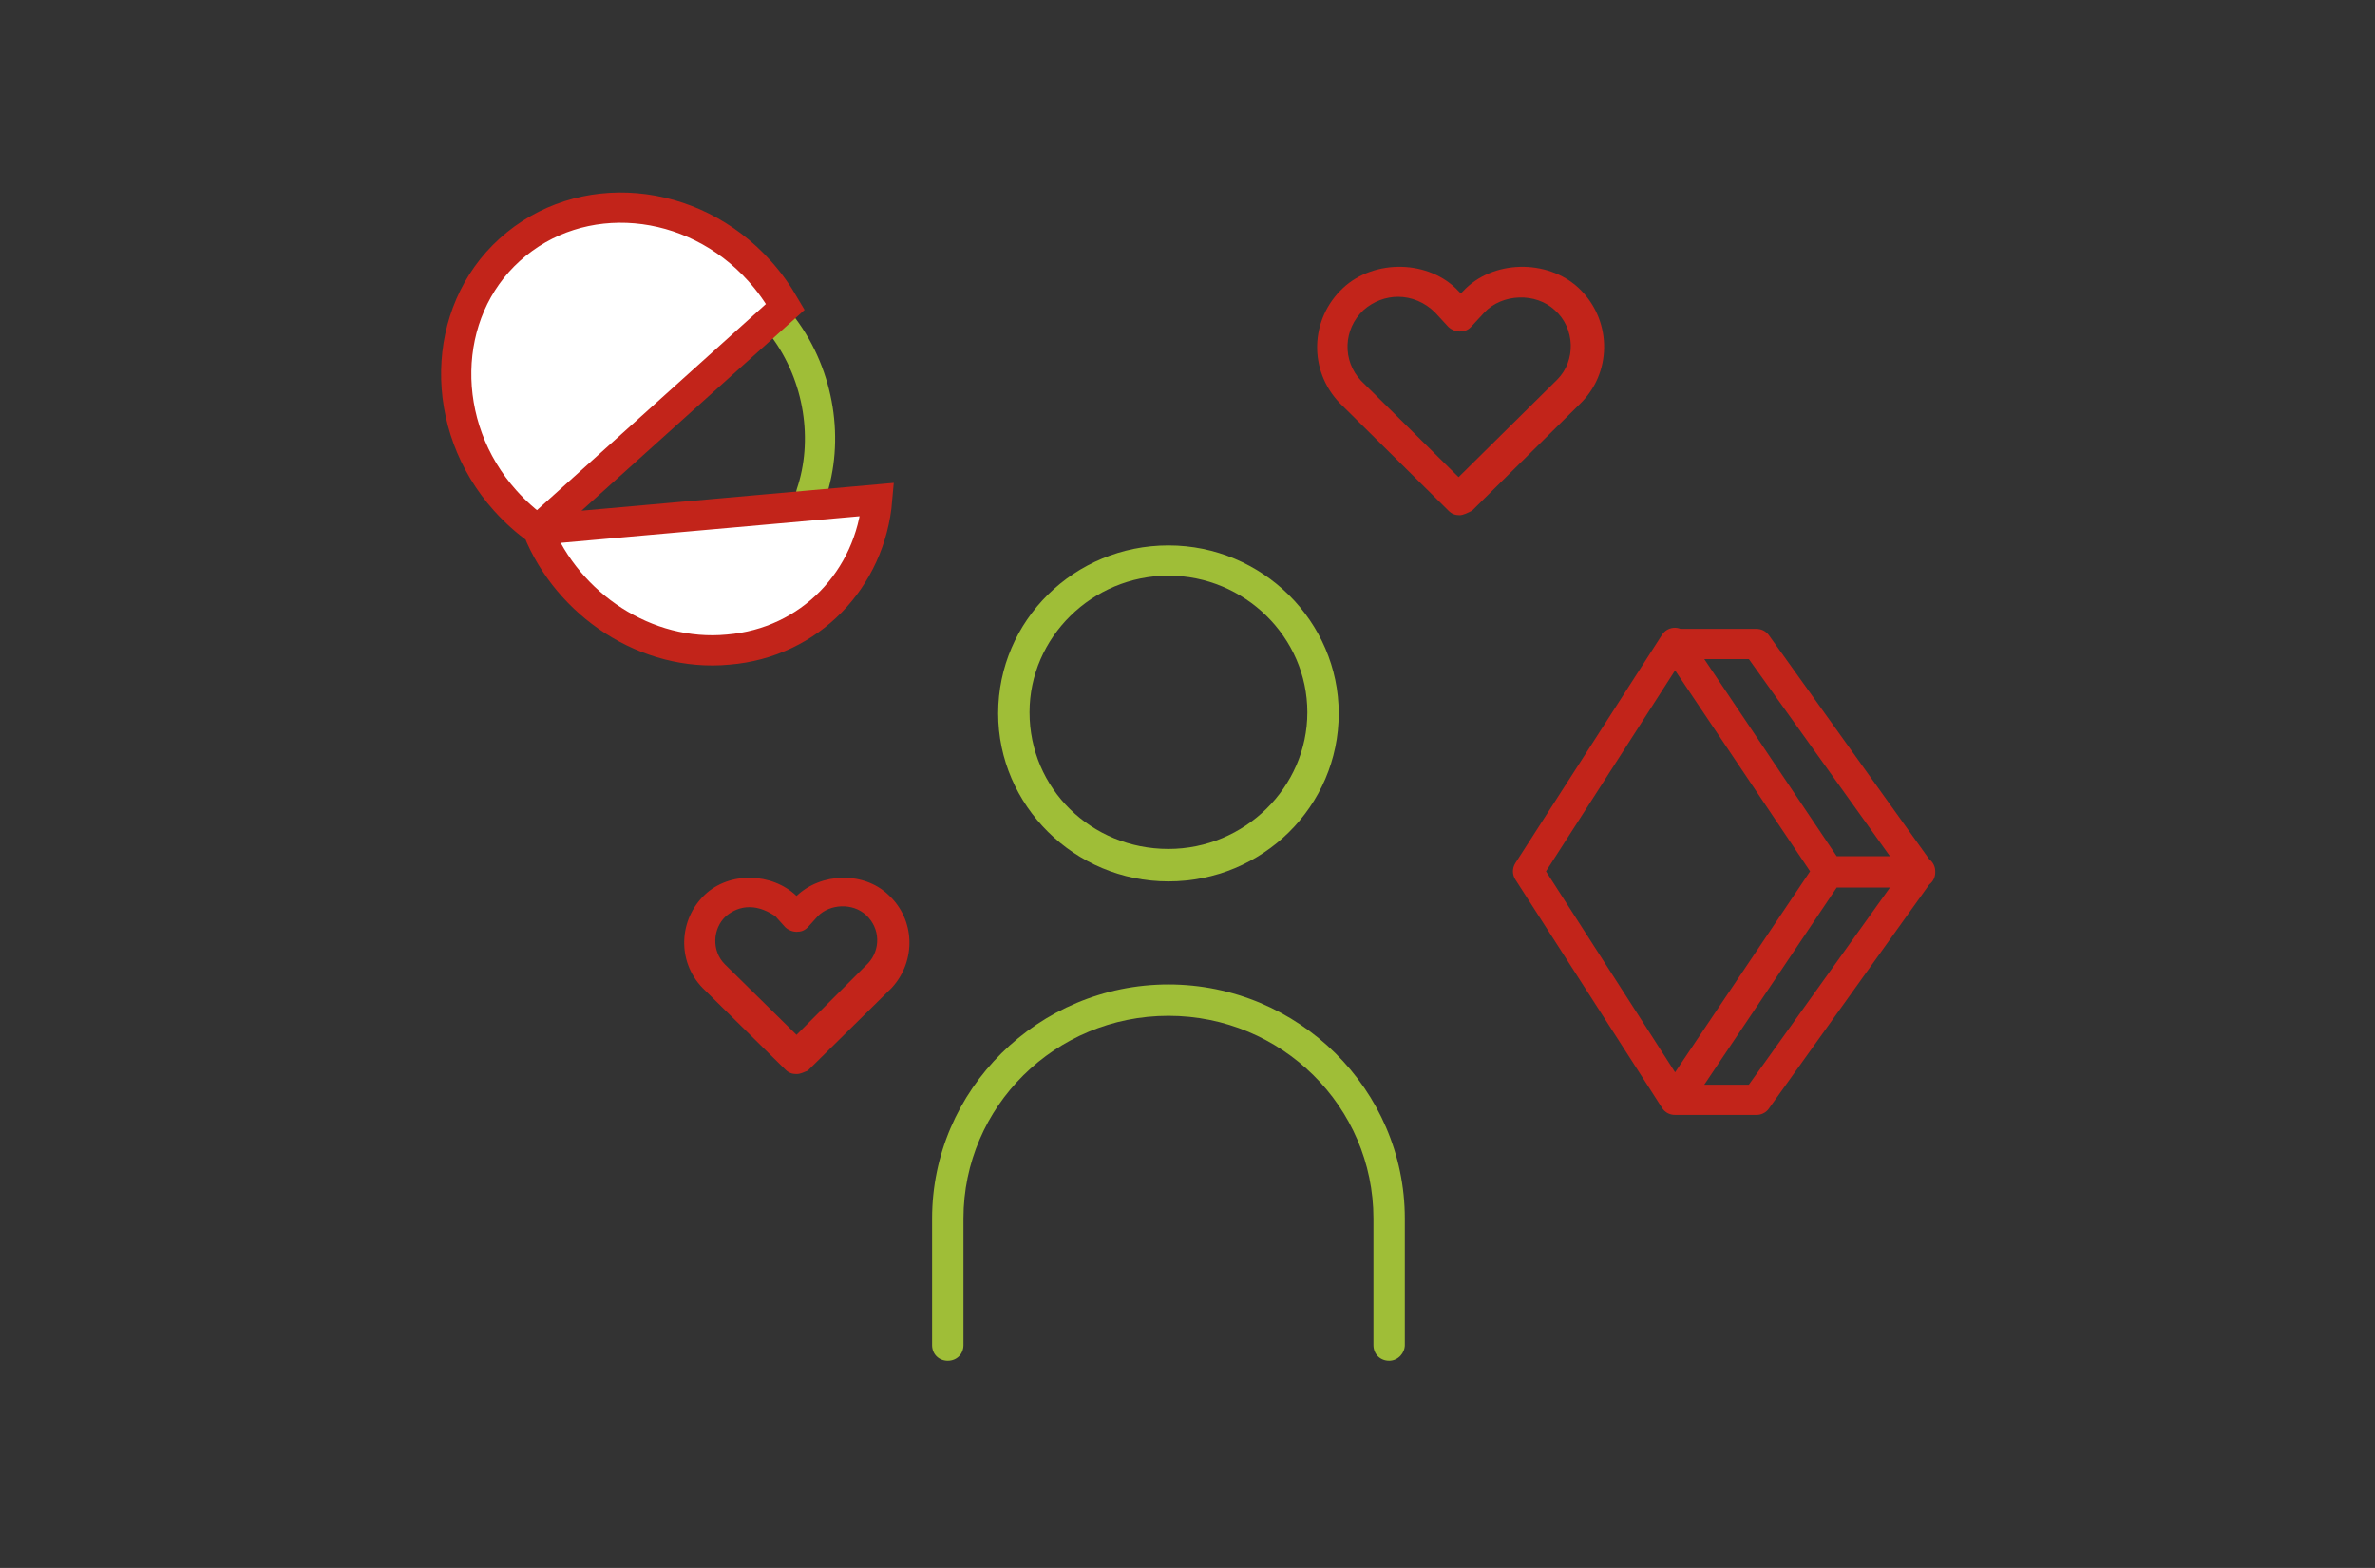 <svg xmlns="http://www.w3.org/2000/svg" xmlns:xlink="http://www.w3.org/1999/xlink" baseProfile="tiny" id="Calque_1" x="0px" y="0px" viewBox="0 0 212 140" xml:space="preserve"><rect x="0" y="0" width="212" height="140" fill="#333333" stroke="none"/> <g> <g> <path fill="#9FBE37" d="M124,121.5c-0.8,0-1.4-0.6-1.4-1.4v-11.3c0-10-8.2-18.1-18.3-18.1c-10.1,0-18.3,8.1-18.3,18.1v11.3 c0,0.8-0.6,1.4-1.4,1.4c-0.8,0-1.4-0.6-1.4-1.4v-11.3c0-11.5,9.5-20.9,21.1-20.9c11.6,0,21.1,9.4,21.1,20.9v11.3 C125.4,120.8,124.8,121.5,124,121.5"></path> <path fill="#9FBE37" d="M104.3,51.4c-6.8,0-12.4,5.5-12.4,12.2c0,6.8,5.5,12.2,12.4,12.2c6.8,0,12.4-5.5,12.4-12.2 C116.7,56.9,111.1,51.4,104.3,51.4 M104.3,78.7c-8.4,0-15.2-6.8-15.2-15c0-8.3,6.8-15,15.2-15c8.4,0,15.2,6.8,15.2,15 C119.5,72,112.7,78.7,104.3,78.7"></path> <path fill="#C2241A" d="M66.9,81c-0.8,0-1.5,0.3-2.1,0.8c-1.2,1.1-1.3,3.1-0.1,4.3l6.4,6.3l6.4-6.4c1.1-1.2,1.1-3.1-0.2-4.3 c-1.2-1.1-3.2-1-4.3,0.1l-0.9,1c-0.3,0.3-0.6,0.4-1,0.4c-0.4,0-0.8-0.2-1-0.4l-0.9-1C68.6,81.4,67.8,81,66.9,81 M71.1,95.9 c-0.4,0-0.7-0.1-1-0.4l-7.4-7.3c-2.3-2.4-2.1-6.1,0.2-8.3c2.2-2.1,6-2,8.2,0.1c2.2-2.1,6-2.2,8.2-0.1c2.4,2.2,2.5,5.9,0.3,8.3 l-7.5,7.4C71.8,95.7,71.5,95.9,71.1,95.9"></path> <path fill="#C2241A" d="M124.8,26.5c-1.1,0-2.2,0.4-3.1,1.2c-1.8,1.7-1.9,4.5-0.2,6.3l8.7,8.6l8.8-8.7c1.7-1.7,1.6-4.6-0.2-6.2 c-1.7-1.6-4.7-1.5-6.3,0.2l-1.2,1.3c-0.3,0.3-0.6,0.4-1,0.4h0c-0.4,0-0.8-0.2-1-0.4l-1.2-1.3C127.2,27,126,26.5,124.8,26.5 M130.3,46c-0.4,0-0.7-0.1-1-0.4l-9.7-9.6c-2.8-2.9-2.7-7.5,0.3-10.3c2.8-2.6,7.7-2.5,10.3,0.3l0.2,0.2l0.2-0.2 c2.6-2.8,7.5-2.9,10.3-0.3c2.9,2.7,3.1,7.3,0.3,10.2l-9.8,9.7C131,45.8,130.6,46,130.3,46"></path> <path fill="none" stroke="#9FBE37" stroke-width="2.697" stroke-linecap="round" stroke-miterlimit="10" d="M69.9,29.2 c3.3,4.4,4.1,10.2,2.5,14.9"></path> <path fill="#FFFFFF" d="M65,58c-7.3,0.7-14.3-4-17-10.7l30.3-2.7C77.7,51.7,72.3,57.4,65,58 M70.1,27.4L48,47.3 c-1-0.7-2-1.6-2.9-2.6c-6-6.7-5.8-16.8,0.4-22.4c6.3-5.7,16.3-4.8,22.3,1.9C68.7,25.2,69.4,26.2,70.1,27.4"></path> <path fill="none" stroke="#C2241A" stroke-width="2.697" stroke-linecap="round" stroke-miterlimit="10" d="M65,58 c-7.3,0.7-14.3-4-17-10.7l30.3-2.7C77.7,51.7,72.3,57.4,65,58z M70.1,27.4L48,47.3c-1-0.7-2-1.6-2.9-2.6c-6-6.7-5.8-16.8,0.4-22.4 c6.3-5.7,16.3-4.8,22.3,1.9C68.7,25.2,69.4,26.2,70.1,27.4z"></path> </g> <path fill="none" stroke="#C2241A" stroke-width="2.697" stroke-linecap="round" stroke-linejoin="round" stroke-miterlimit="10" d=" M156.8,98.2l14.6-20.4h-8.1l-13.7,20.4H156.8z M156.8,57.5l14.6,20.4h-8.1l-13.7-20.4H156.8z M163.2,77.8l-13.7,20.4l-13.1-20.4 l13.1-20.4L163.2,77.8z"></path> </g> </svg>